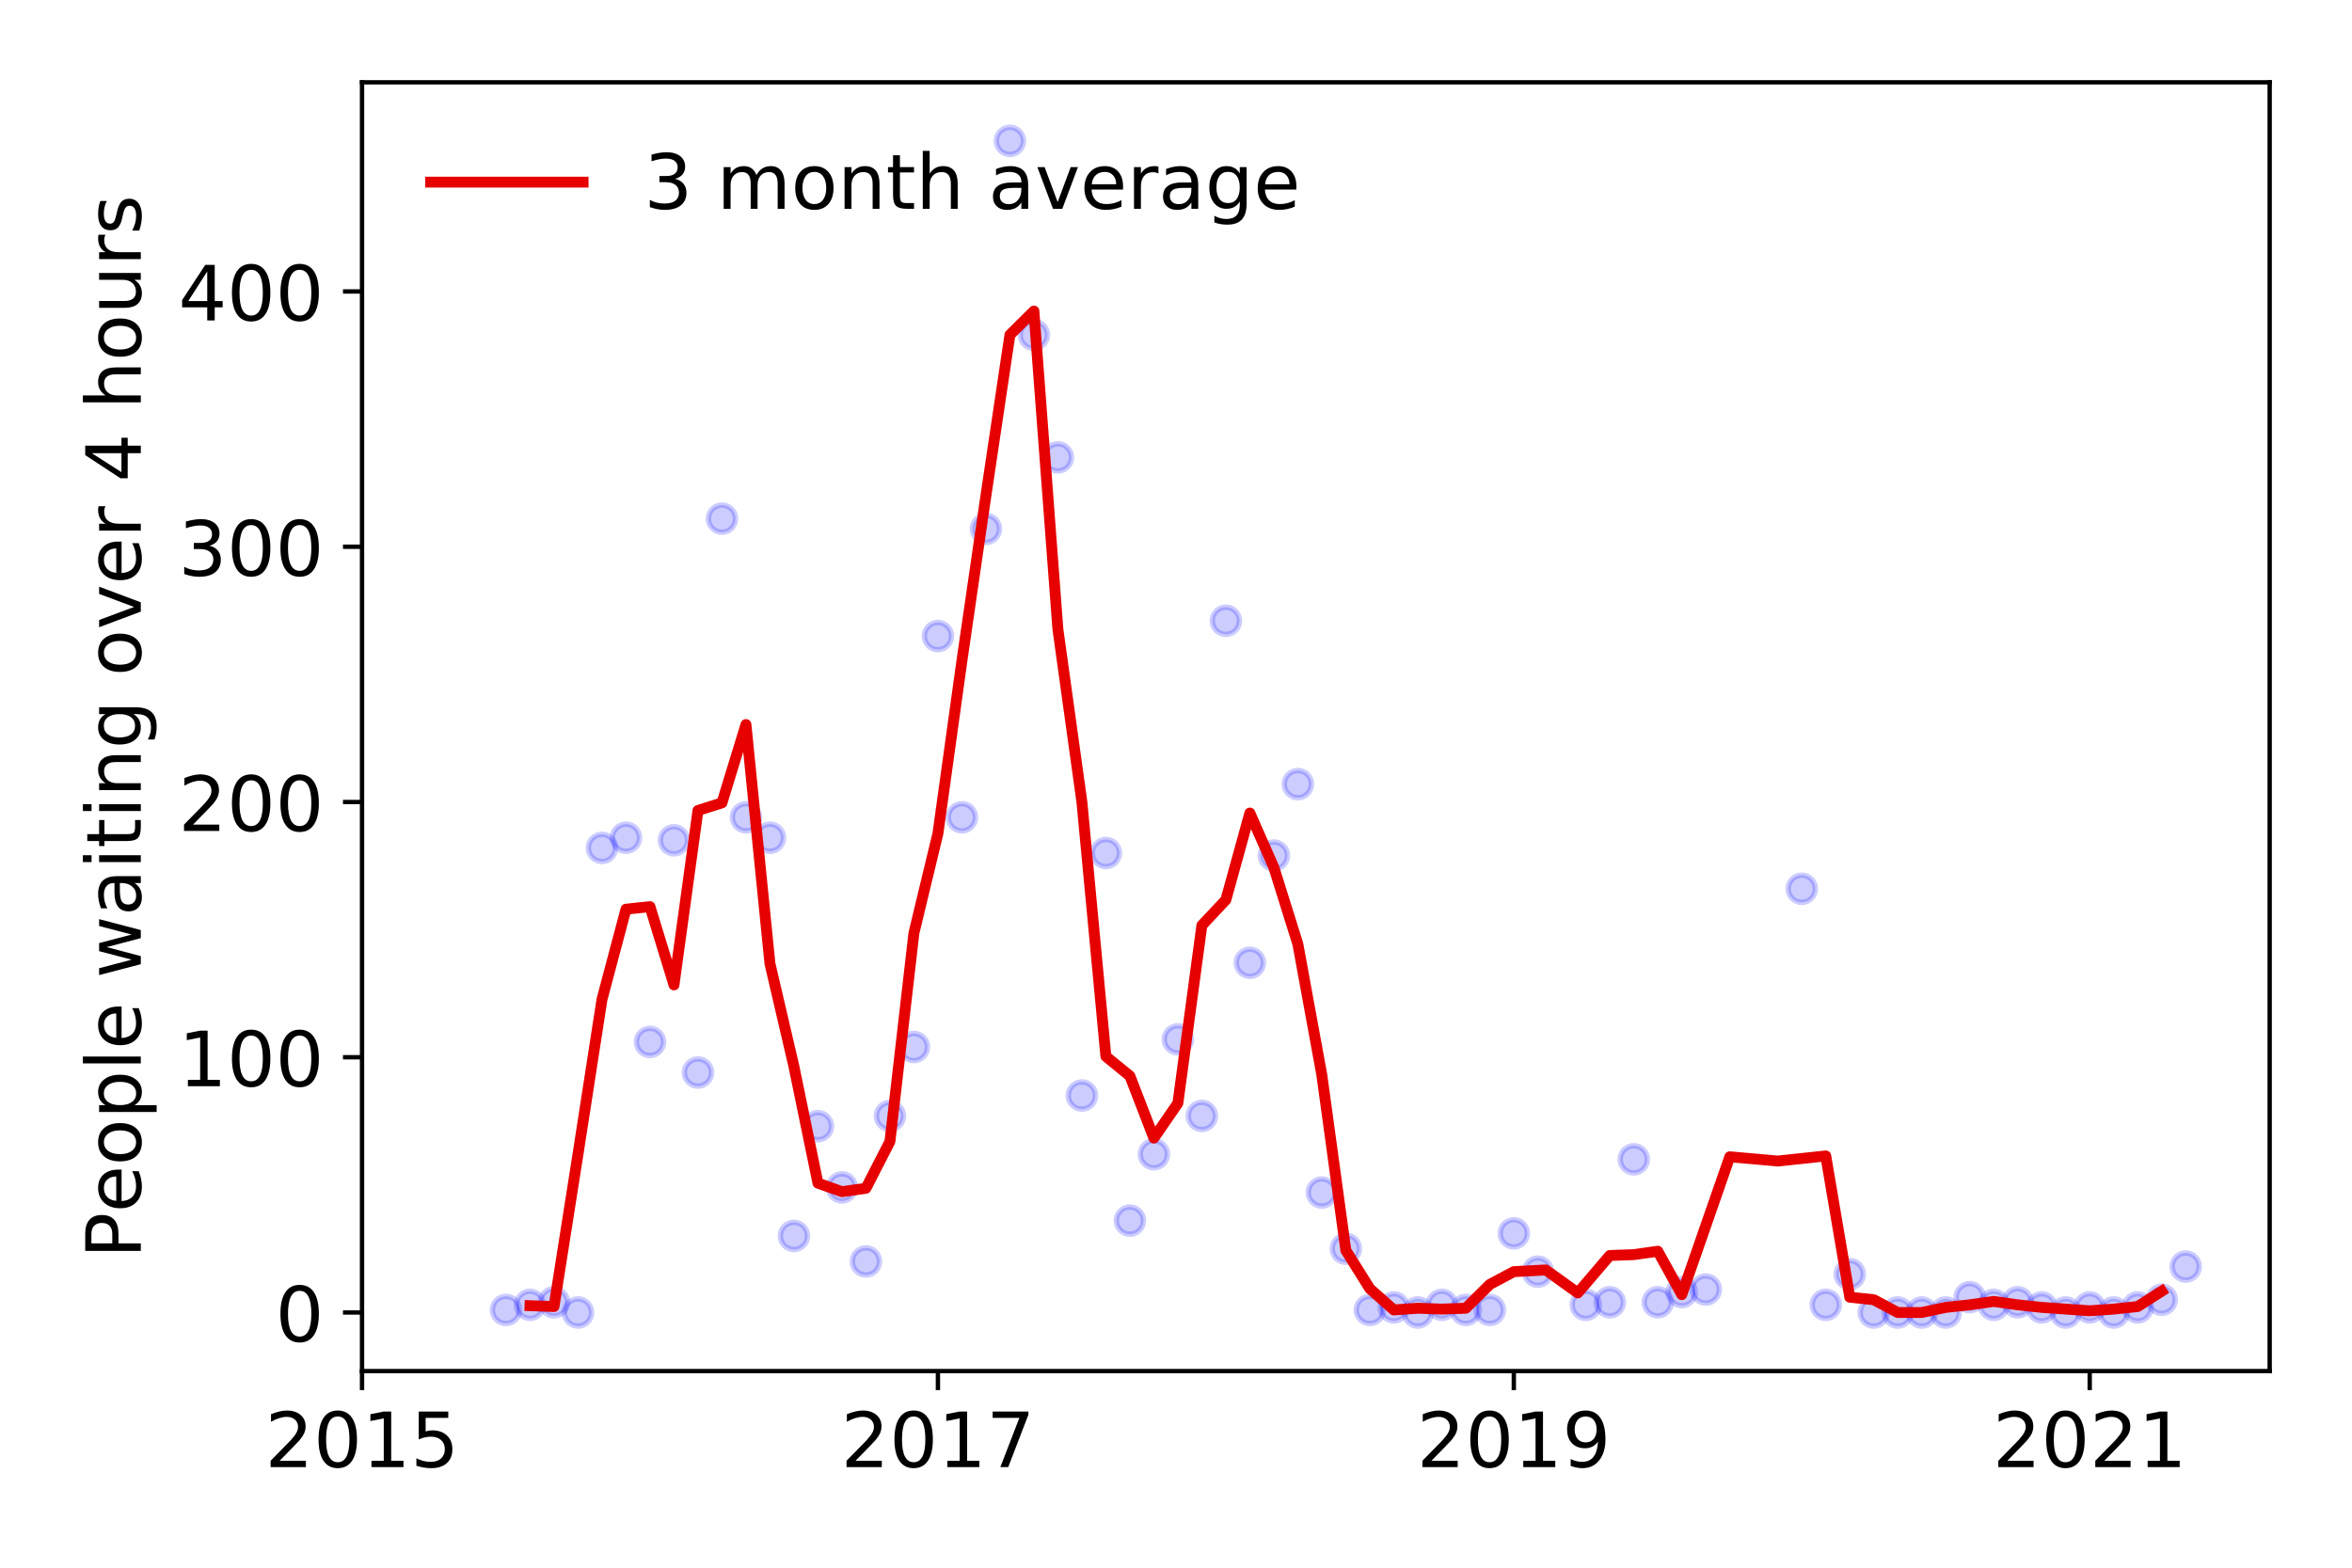 <?xml version="1.0" encoding="utf-8" standalone="no"?>
<!DOCTYPE svg PUBLIC "-//W3C//DTD SVG 1.1//EN"
  "http://www.w3.org/Graphics/SVG/1.1/DTD/svg11.dtd">
<!-- Created with matplotlib (https://matplotlib.org/) -->
<svg height="288pt" version="1.1" viewBox="0 0 432 288" width="432pt" xmlns="http://www.w3.org/2000/svg" xmlns:xlink="http://www.w3.org/1999/xlink">
 <defs>
  <style type="text/css">
*{stroke-linecap:butt;stroke-linejoin:round;}
  </style>
 </defs>
 <g id="figure_1">
  <g id="patch_1">
   <path d="M 0 288 
L 432 288 
L 432 0 
L 0 0 
z
" style="fill:#ffffff;"/>
  </g>
  <g id="axes_1">
   <g id="patch_2">
    <path d="M 66.495 251.88 
L 416.88 251.88 
L 416.88 15.12 
L 66.495 15.12 
z
" style="fill:#ffffff;"/>
   </g>
   <g id="matplotlib.axis_1">
    <g id="xtick_1">
     <g id="line2d_1">
      <defs>
       <path d="M 0 0 
L 0 3.5 
" id="m302f946c6d" style="stroke:#000000;stroke-width:0.8;"/>
      </defs>
      <g>
       <use style="stroke:#000000;stroke-width:0.8;" x="66.495" xlink:href="#m302f946c6d" y="251.88"/>
      </g>
     </g>
     <g id="text_1">
      <!-- 2015 -->
      <defs>
       <path d="M 19.188 8.297 
L 53.609 8.297 
L 53.609 0 
L 7.328 0 
L 7.328 8.297 
Q 12.938 14.109 22.625 23.891 
Q 32.328 33.688 34.812 36.531 
Q 39.547 41.844 41.422 45.531 
Q 43.312 49.219 43.312 52.781 
Q 43.312 58.594 39.234 62.25 
Q 35.156 65.922 28.609 65.922 
Q 23.969 65.922 18.812 64.312 
Q 13.672 62.703 7.812 59.422 
L 7.812 69.391 
Q 13.766 71.781 18.938 73 
Q 24.125 74.219 28.422 74.219 
Q 39.75 74.219 46.484 68.547 
Q 53.219 62.891 53.219 53.422 
Q 53.219 48.922 51.531 44.891 
Q 49.859 40.875 45.406 35.406 
Q 44.188 33.984 37.641 27.219 
Q 31.109 20.453 19.188 8.297 
z
" id="DejaVuSans-50"/>
       <path d="M 31.781 66.406 
Q 24.172 66.406 20.328 58.906 
Q 16.5 51.422 16.5 36.375 
Q 16.5 21.391 20.328 13.891 
Q 24.172 6.391 31.781 6.391 
Q 39.453 6.391 43.281 13.891 
Q 47.125 21.391 47.125 36.375 
Q 47.125 51.422 43.281 58.906 
Q 39.453 66.406 31.781 66.406 
z
M 31.781 74.219 
Q 44.047 74.219 50.516 64.516 
Q 56.984 54.828 56.984 36.375 
Q 56.984 17.969 50.516 8.266 
Q 44.047 -1.422 31.781 -1.422 
Q 19.531 -1.422 13.062 8.266 
Q 6.594 17.969 6.594 36.375 
Q 6.594 54.828 13.062 64.516 
Q 19.531 74.219 31.781 74.219 
z
" id="DejaVuSans-48"/>
       <path d="M 12.406 8.297 
L 28.516 8.297 
L 28.516 63.922 
L 10.984 60.406 
L 10.984 69.391 
L 28.422 72.906 
L 38.281 72.906 
L 38.281 8.297 
L 54.391 8.297 
L 54.391 0 
L 12.406 0 
z
" id="DejaVuSans-49"/>
       <path d="M 10.797 72.906 
L 49.516 72.906 
L 49.516 64.594 
L 19.828 64.594 
L 19.828 46.734 
Q 21.969 47.469 24.109 47.828 
Q 26.266 48.188 28.422 48.188 
Q 40.625 48.188 47.75 41.5 
Q 54.891 34.812 54.891 23.391 
Q 54.891 11.625 47.562 5.094 
Q 40.234 -1.422 26.906 -1.422 
Q 22.312 -1.422 17.547 -0.641 
Q 12.797 0.141 7.719 1.703 
L 7.719 11.625 
Q 12.109 9.234 16.797 8.062 
Q 21.484 6.891 26.703 6.891 
Q 35.156 6.891 40.078 11.328 
Q 45.016 15.766 45.016 23.391 
Q 45.016 31 40.078 35.438 
Q 35.156 39.891 26.703 39.891 
Q 22.75 39.891 18.812 39.016 
Q 14.891 38.141 10.797 36.281 
z
" id="DejaVuSans-53"/>
      </defs>
      <g transform="translate(48.68 269.518)scale(0.14 -0.14)">
       <use xlink:href="#DejaVuSans-50"/>
       <use x="63.623" xlink:href="#DejaVuSans-48"/>
       <use x="127.246" xlink:href="#DejaVuSans-49"/>
       <use x="190.869" xlink:href="#DejaVuSans-53"/>
      </g>
     </g>
    </g>
    <g id="xtick_2">
     <g id="line2d_2">
      <g>
       <use style="stroke:#000000;stroke-width:0.8;" x="172.272" xlink:href="#m302f946c6d" y="251.88"/>
      </g>
     </g>
     <g id="text_2">
      <!-- 2017 -->
      <defs>
       <path d="M 8.203 72.906 
L 55.078 72.906 
L 55.078 68.703 
L 28.609 0 
L 18.312 0 
L 43.219 64.594 
L 8.203 64.594 
z
" id="DejaVuSans-55"/>
      </defs>
      <g transform="translate(154.457 269.518)scale(0.14 -0.14)">
       <use xlink:href="#DejaVuSans-50"/>
       <use x="63.623" xlink:href="#DejaVuSans-48"/>
       <use x="127.246" xlink:href="#DejaVuSans-49"/>
       <use x="190.869" xlink:href="#DejaVuSans-55"/>
      </g>
     </g>
    </g>
    <g id="xtick_3">
     <g id="line2d_3">
      <g>
       <use style="stroke:#000000;stroke-width:0.8;" x="278.048" xlink:href="#m302f946c6d" y="251.88"/>
      </g>
     </g>
     <g id="text_3">
      <!-- 2019 -->
      <defs>
       <path d="M 10.984 1.516 
L 10.984 10.5 
Q 14.703 8.734 18.5 7.812 
Q 22.312 6.891 25.984 6.891 
Q 35.75 6.891 40.891 13.453 
Q 46.047 20.016 46.781 33.406 
Q 43.953 29.203 39.594 26.953 
Q 35.25 24.703 29.984 24.703 
Q 19.047 24.703 12.672 31.312 
Q 6.297 37.938 6.297 49.422 
Q 6.297 60.641 12.938 67.422 
Q 19.578 74.219 30.609 74.219 
Q 43.266 74.219 49.922 64.516 
Q 56.594 54.828 56.594 36.375 
Q 56.594 19.141 48.406 8.859 
Q 40.234 -1.422 26.422 -1.422 
Q 22.703 -1.422 18.891 -0.688 
Q 15.094 0.047 10.984 1.516 
z
M 30.609 32.422 
Q 37.25 32.422 41.125 36.953 
Q 45.016 41.5 45.016 49.422 
Q 45.016 57.281 41.125 61.844 
Q 37.25 66.406 30.609 66.406 
Q 23.969 66.406 20.094 61.844 
Q 16.219 57.281 16.219 49.422 
Q 16.219 41.5 20.094 36.953 
Q 23.969 32.422 30.609 32.422 
z
" id="DejaVuSans-57"/>
      </defs>
      <g transform="translate(260.233 269.518)scale(0.14 -0.14)">
       <use xlink:href="#DejaVuSans-50"/>
       <use x="63.623" xlink:href="#DejaVuSans-48"/>
       <use x="127.246" xlink:href="#DejaVuSans-49"/>
       <use x="190.869" xlink:href="#DejaVuSans-57"/>
      </g>
     </g>
    </g>
    <g id="xtick_4">
     <g id="line2d_4">
      <g>
       <use style="stroke:#000000;stroke-width:0.8;" x="383.825" xlink:href="#m302f946c6d" y="251.88"/>
      </g>
     </g>
     <g id="text_4">
      <!-- 2021 -->
      <g transform="translate(366.01 269.518)scale(0.14 -0.14)">
       <use xlink:href="#DejaVuSans-50"/>
       <use x="63.623" xlink:href="#DejaVuSans-48"/>
       <use x="127.246" xlink:href="#DejaVuSans-50"/>
       <use x="190.869" xlink:href="#DejaVuSans-49"/>
      </g>
     </g>
    </g>
   </g>
   <g id="matplotlib.axis_2">
    <g id="ytick_1">
     <g id="line2d_5">
      <defs>
       <path d="M 0 0 
L -3.5 0 
" id="md739918fb7" style="stroke:#000000;stroke-width:0.8;"/>
      </defs>
      <g>
       <use style="stroke:#000000;stroke-width:0.8;" x="66.495" xlink:href="#md739918fb7" y="241.118"/>
      </g>
     </g>
     <g id="text_5">
      <!-- 0 -->
      <g transform="translate(50.587 246.437)scale(0.14 -0.14)">
       <use xlink:href="#DejaVuSans-48"/>
      </g>
     </g>
    </g>
    <g id="ytick_2">
     <g id="line2d_6">
      <g>
       <use style="stroke:#000000;stroke-width:0.8;" x="66.495" xlink:href="#md739918fb7" y="194.226"/>
      </g>
     </g>
     <g id="text_6">
      <!-- 100 -->
      <g transform="translate(32.773 199.545)scale(0.14 -0.14)">
       <use xlink:href="#DejaVuSans-49"/>
       <use x="63.623" xlink:href="#DejaVuSans-48"/>
       <use x="127.246" xlink:href="#DejaVuSans-48"/>
      </g>
     </g>
    </g>
    <g id="ytick_3">
     <g id="line2d_7">
      <g>
       <use style="stroke:#000000;stroke-width:0.8;" x="66.495" xlink:href="#md739918fb7" y="147.333"/>
      </g>
     </g>
     <g id="text_7">
      <!-- 200 -->
      <g transform="translate(32.773 152.652)scale(0.14 -0.14)">
       <use xlink:href="#DejaVuSans-50"/>
       <use x="63.623" xlink:href="#DejaVuSans-48"/>
       <use x="127.246" xlink:href="#DejaVuSans-48"/>
      </g>
     </g>
    </g>
    <g id="ytick_4">
     <g id="line2d_8">
      <g>
       <use style="stroke:#000000;stroke-width:0.8;" x="66.495" xlink:href="#md739918fb7" y="100.441"/>
      </g>
     </g>
     <g id="text_8">
      <!-- 300 -->
      <defs>
       <path d="M 40.578 39.312 
Q 47.656 37.797 51.625 33 
Q 55.609 28.219 55.609 21.188 
Q 55.609 10.406 48.188 4.484 
Q 40.766 -1.422 27.094 -1.422 
Q 22.516 -1.422 17.656 -0.516 
Q 12.797 0.391 7.625 2.203 
L 7.625 11.719 
Q 11.719 9.328 16.594 8.109 
Q 21.484 6.891 26.812 6.891 
Q 36.078 6.891 40.938 10.547 
Q 45.797 14.203 45.797 21.188 
Q 45.797 27.641 41.281 31.266 
Q 36.766 34.906 28.719 34.906 
L 20.219 34.906 
L 20.219 43.016 
L 29.109 43.016 
Q 36.375 43.016 40.234 45.922 
Q 44.094 48.828 44.094 54.297 
Q 44.094 59.906 40.109 62.906 
Q 36.141 65.922 28.719 65.922 
Q 24.656 65.922 20.016 65.031 
Q 15.375 64.156 9.812 62.312 
L 9.812 71.094 
Q 15.438 72.656 20.344 73.438 
Q 25.25 74.219 29.594 74.219 
Q 40.828 74.219 47.359 69.109 
Q 53.906 64.016 53.906 55.328 
Q 53.906 49.266 50.438 45.094 
Q 46.969 40.922 40.578 39.312 
z
" id="DejaVuSans-51"/>
      </defs>
      <g transform="translate(32.773 105.76)scale(0.14 -0.14)">
       <use xlink:href="#DejaVuSans-51"/>
       <use x="63.623" xlink:href="#DejaVuSans-48"/>
       <use x="127.246" xlink:href="#DejaVuSans-48"/>
      </g>
     </g>
    </g>
    <g id="ytick_5">
     <g id="line2d_9">
      <g>
       <use style="stroke:#000000;stroke-width:0.8;" x="66.495" xlink:href="#md739918fb7" y="53.548"/>
      </g>
     </g>
     <g id="text_9">
      <!-- 400 -->
      <defs>
       <path d="M 37.797 64.312 
L 12.891 25.391 
L 37.797 25.391 
z
M 35.203 72.906 
L 47.609 72.906 
L 47.609 25.391 
L 58.016 25.391 
L 58.016 17.188 
L 47.609 17.188 
L 47.609 0 
L 37.797 0 
L 37.797 17.188 
L 4.891 17.188 
L 4.891 26.703 
z
" id="DejaVuSans-52"/>
      </defs>
      <g transform="translate(32.773 58.867)scale(0.14 -0.14)">
       <use xlink:href="#DejaVuSans-52"/>
       <use x="63.623" xlink:href="#DejaVuSans-48"/>
       <use x="127.246" xlink:href="#DejaVuSans-48"/>
      </g>
     </g>
    </g>
    <g id="text_10">
     <!-- People waiting over 4 hours -->
     <defs>
      <path d="M 19.672 64.797 
L 19.672 37.406 
L 32.078 37.406 
Q 38.969 37.406 42.719 40.969 
Q 46.484 44.531 46.484 51.125 
Q 46.484 57.672 42.719 61.234 
Q 38.969 64.797 32.078 64.797 
z
M 9.812 72.906 
L 32.078 72.906 
Q 44.344 72.906 50.609 67.359 
Q 56.891 61.812 56.891 51.125 
Q 56.891 40.328 50.609 34.812 
Q 44.344 29.297 32.078 29.297 
L 19.672 29.297 
L 19.672 0 
L 9.812 0 
z
" id="DejaVuSans-80"/>
      <path d="M 56.203 29.594 
L 56.203 25.203 
L 14.891 25.203 
Q 15.484 15.922 20.484 11.062 
Q 25.484 6.203 34.422 6.203 
Q 39.594 6.203 44.453 7.469 
Q 49.312 8.734 54.109 11.281 
L 54.109 2.781 
Q 49.266 0.734 44.188 -0.344 
Q 39.109 -1.422 33.891 -1.422 
Q 20.797 -1.422 13.156 6.188 
Q 5.516 13.812 5.516 26.812 
Q 5.516 40.234 12.766 48.109 
Q 20.016 56 32.328 56 
Q 43.359 56 49.781 48.891 
Q 56.203 41.797 56.203 29.594 
z
M 47.219 32.234 
Q 47.125 39.594 43.094 43.984 
Q 39.062 48.391 32.422 48.391 
Q 24.906 48.391 20.391 44.141 
Q 15.875 39.891 15.188 32.172 
z
" id="DejaVuSans-101"/>
      <path d="M 30.609 48.391 
Q 23.391 48.391 19.188 42.75 
Q 14.984 37.109 14.984 27.297 
Q 14.984 17.484 19.156 11.844 
Q 23.344 6.203 30.609 6.203 
Q 37.797 6.203 41.984 11.859 
Q 46.188 17.531 46.188 27.297 
Q 46.188 37.016 41.984 42.703 
Q 37.797 48.391 30.609 48.391 
z
M 30.609 56 
Q 42.328 56 49.016 48.375 
Q 55.719 40.766 55.719 27.297 
Q 55.719 13.875 49.016 6.219 
Q 42.328 -1.422 30.609 -1.422 
Q 18.844 -1.422 12.172 6.219 
Q 5.516 13.875 5.516 27.297 
Q 5.516 40.766 12.172 48.375 
Q 18.844 56 30.609 56 
z
" id="DejaVuSans-111"/>
      <path d="M 18.109 8.203 
L 18.109 -20.797 
L 9.078 -20.797 
L 9.078 54.688 
L 18.109 54.688 
L 18.109 46.391 
Q 20.953 51.266 25.266 53.625 
Q 29.594 56 35.594 56 
Q 45.562 56 51.781 48.094 
Q 58.016 40.188 58.016 27.297 
Q 58.016 14.406 51.781 6.484 
Q 45.562 -1.422 35.594 -1.422 
Q 29.594 -1.422 25.266 0.953 
Q 20.953 3.328 18.109 8.203 
z
M 48.688 27.297 
Q 48.688 37.203 44.609 42.844 
Q 40.531 48.484 33.406 48.484 
Q 26.266 48.484 22.188 42.844 
Q 18.109 37.203 18.109 27.297 
Q 18.109 17.391 22.188 11.75 
Q 26.266 6.109 33.406 6.109 
Q 40.531 6.109 44.609 11.75 
Q 48.688 17.391 48.688 27.297 
z
" id="DejaVuSans-112"/>
      <path d="M 9.422 75.984 
L 18.406 75.984 
L 18.406 0 
L 9.422 0 
z
" id="DejaVuSans-108"/>
      <path id="DejaVuSans-32"/>
      <path d="M 4.203 54.688 
L 13.188 54.688 
L 24.422 12.016 
L 35.594 54.688 
L 46.188 54.688 
L 57.422 12.016 
L 68.609 54.688 
L 77.594 54.688 
L 63.281 0 
L 52.688 0 
L 40.922 44.828 
L 29.109 0 
L 18.5 0 
z
" id="DejaVuSans-119"/>
      <path d="M 34.281 27.484 
Q 23.391 27.484 19.188 25 
Q 14.984 22.516 14.984 16.5 
Q 14.984 11.719 18.141 8.906 
Q 21.297 6.109 26.703 6.109 
Q 34.188 6.109 38.703 11.406 
Q 43.219 16.703 43.219 25.484 
L 43.219 27.484 
z
M 52.203 31.203 
L 52.203 0 
L 43.219 0 
L 43.219 8.297 
Q 40.141 3.328 35.547 0.953 
Q 30.953 -1.422 24.312 -1.422 
Q 15.922 -1.422 10.953 3.297 
Q 6 8.016 6 15.922 
Q 6 25.141 12.172 29.828 
Q 18.359 34.516 30.609 34.516 
L 43.219 34.516 
L 43.219 35.406 
Q 43.219 41.609 39.141 45 
Q 35.062 48.391 27.688 48.391 
Q 23 48.391 18.547 47.266 
Q 14.109 46.141 10.016 43.891 
L 10.016 52.203 
Q 14.938 54.109 19.578 55.047 
Q 24.219 56 28.609 56 
Q 40.484 56 46.344 49.844 
Q 52.203 43.703 52.203 31.203 
z
" id="DejaVuSans-97"/>
      <path d="M 9.422 54.688 
L 18.406 54.688 
L 18.406 0 
L 9.422 0 
z
M 9.422 75.984 
L 18.406 75.984 
L 18.406 64.594 
L 9.422 64.594 
z
" id="DejaVuSans-105"/>
      <path d="M 18.312 70.219 
L 18.312 54.688 
L 36.812 54.688 
L 36.812 47.703 
L 18.312 47.703 
L 18.312 18.016 
Q 18.312 11.328 20.141 9.422 
Q 21.969 7.516 27.594 7.516 
L 36.812 7.516 
L 36.812 0 
L 27.594 0 
Q 17.188 0 13.234 3.875 
Q 9.281 7.766 9.281 18.016 
L 9.281 47.703 
L 2.688 47.703 
L 2.688 54.688 
L 9.281 54.688 
L 9.281 70.219 
z
" id="DejaVuSans-116"/>
      <path d="M 54.891 33.016 
L 54.891 0 
L 45.906 0 
L 45.906 32.719 
Q 45.906 40.484 42.875 44.328 
Q 39.844 48.188 33.797 48.188 
Q 26.516 48.188 22.312 43.547 
Q 18.109 38.922 18.109 30.906 
L 18.109 0 
L 9.078 0 
L 9.078 54.688 
L 18.109 54.688 
L 18.109 46.188 
Q 21.344 51.125 25.703 53.562 
Q 30.078 56 35.797 56 
Q 45.219 56 50.047 50.172 
Q 54.891 44.344 54.891 33.016 
z
" id="DejaVuSans-110"/>
      <path d="M 45.406 27.984 
Q 45.406 37.75 41.375 43.109 
Q 37.359 48.484 30.078 48.484 
Q 22.859 48.484 18.828 43.109 
Q 14.797 37.75 14.797 27.984 
Q 14.797 18.266 18.828 12.891 
Q 22.859 7.516 30.078 7.516 
Q 37.359 7.516 41.375 12.891 
Q 45.406 18.266 45.406 27.984 
z
M 54.391 6.781 
Q 54.391 -7.172 48.188 -13.984 
Q 42 -20.797 29.203 -20.797 
Q 24.469 -20.797 20.266 -20.094 
Q 16.062 -19.391 12.109 -17.922 
L 12.109 -9.188 
Q 16.062 -11.328 19.922 -12.344 
Q 23.781 -13.375 27.781 -13.375 
Q 36.625 -13.375 41.016 -8.766 
Q 45.406 -4.156 45.406 5.172 
L 45.406 9.625 
Q 42.625 4.781 38.281 2.391 
Q 33.938 0 27.875 0 
Q 17.828 0 11.672 7.656 
Q 5.516 15.328 5.516 27.984 
Q 5.516 40.672 11.672 48.328 
Q 17.828 56 27.875 56 
Q 33.938 56 38.281 53.609 
Q 42.625 51.219 45.406 46.391 
L 45.406 54.688 
L 54.391 54.688 
z
" id="DejaVuSans-103"/>
      <path d="M 2.984 54.688 
L 12.5 54.688 
L 29.594 8.797 
L 46.688 54.688 
L 56.203 54.688 
L 35.688 0 
L 23.484 0 
z
" id="DejaVuSans-118"/>
      <path d="M 41.109 46.297 
Q 39.594 47.172 37.812 47.578 
Q 36.031 48 33.891 48 
Q 26.266 48 22.188 43.047 
Q 18.109 38.094 18.109 28.812 
L 18.109 0 
L 9.078 0 
L 9.078 54.688 
L 18.109 54.688 
L 18.109 46.188 
Q 20.953 51.172 25.484 53.578 
Q 30.031 56 36.531 56 
Q 37.453 56 38.578 55.875 
Q 39.703 55.766 41.062 55.516 
z
" id="DejaVuSans-114"/>
      <path d="M 54.891 33.016 
L 54.891 0 
L 45.906 0 
L 45.906 32.719 
Q 45.906 40.484 42.875 44.328 
Q 39.844 48.188 33.797 48.188 
Q 26.516 48.188 22.312 43.547 
Q 18.109 38.922 18.109 30.906 
L 18.109 0 
L 9.078 0 
L 9.078 75.984 
L 18.109 75.984 
L 18.109 46.188 
Q 21.344 51.125 25.703 53.562 
Q 30.078 56 35.797 56 
Q 45.219 56 50.047 50.172 
Q 54.891 44.344 54.891 33.016 
z
" id="DejaVuSans-104"/>
      <path d="M 8.5 21.578 
L 8.5 54.688 
L 17.484 54.688 
L 17.484 21.922 
Q 17.484 14.156 20.5 10.266 
Q 23.531 6.391 29.594 6.391 
Q 36.859 6.391 41.078 11.031 
Q 45.312 15.672 45.312 23.688 
L 45.312 54.688 
L 54.297 54.688 
L 54.297 0 
L 45.312 0 
L 45.312 8.406 
Q 42.047 3.422 37.719 1 
Q 33.406 -1.422 27.688 -1.422 
Q 18.266 -1.422 13.375 4.438 
Q 8.5 10.297 8.5 21.578 
z
M 31.109 56 
z
" id="DejaVuSans-117"/>
      <path d="M 44.281 53.078 
L 44.281 44.578 
Q 40.484 46.531 36.375 47.5 
Q 32.281 48.484 27.875 48.484 
Q 21.188 48.484 17.844 46.438 
Q 14.5 44.391 14.5 40.281 
Q 14.5 37.156 16.891 35.375 
Q 19.281 33.594 26.516 31.984 
L 29.594 31.297 
Q 39.156 29.25 43.188 25.516 
Q 47.219 21.781 47.219 15.094 
Q 47.219 7.469 41.188 3.016 
Q 35.156 -1.422 24.609 -1.422 
Q 20.219 -1.422 15.453 -0.562 
Q 10.688 0.297 5.422 2 
L 5.422 11.281 
Q 10.406 8.688 15.234 7.391 
Q 20.062 6.109 24.812 6.109 
Q 31.156 6.109 34.562 8.281 
Q 37.984 10.453 37.984 14.406 
Q 37.984 18.062 35.516 20.016 
Q 33.062 21.969 24.703 23.781 
L 21.578 24.516 
Q 13.234 26.266 9.516 29.906 
Q 5.812 33.547 5.812 39.891 
Q 5.812 47.609 11.281 51.797 
Q 16.75 56 26.812 56 
Q 31.781 56 36.172 55.266 
Q 40.578 54.547 44.281 53.078 
z
" id="DejaVuSans-115"/>
     </defs>
     <g transform="translate(25.861 231.175)rotate(-90)scale(0.14 -0.14)">
      <use xlink:href="#DejaVuSans-80"/>
      <use x="60.256" xlink:href="#DejaVuSans-101"/>
      <use x="121.779" xlink:href="#DejaVuSans-111"/>
      <use x="182.961" xlink:href="#DejaVuSans-112"/>
      <use x="246.438" xlink:href="#DejaVuSans-108"/>
      <use x="274.221" xlink:href="#DejaVuSans-101"/>
      <use x="335.744" xlink:href="#DejaVuSans-32"/>
      <use x="367.531" xlink:href="#DejaVuSans-119"/>
      <use x="449.318" xlink:href="#DejaVuSans-97"/>
      <use x="510.598" xlink:href="#DejaVuSans-105"/>
      <use x="538.381" xlink:href="#DejaVuSans-116"/>
      <use x="577.59" xlink:href="#DejaVuSans-105"/>
      <use x="605.373" xlink:href="#DejaVuSans-110"/>
      <use x="668.752" xlink:href="#DejaVuSans-103"/>
      <use x="732.229" xlink:href="#DejaVuSans-32"/>
      <use x="764.016" xlink:href="#DejaVuSans-111"/>
      <use x="825.197" xlink:href="#DejaVuSans-118"/>
      <use x="884.377" xlink:href="#DejaVuSans-101"/>
      <use x="945.9" xlink:href="#DejaVuSans-114"/>
      <use x="987.014" xlink:href="#DejaVuSans-32"/>
      <use x="1018.801" xlink:href="#DejaVuSans-52"/>
      <use x="1082.424" xlink:href="#DejaVuSans-32"/>
      <use x="1114.211" xlink:href="#DejaVuSans-104"/>
      <use x="1177.59" xlink:href="#DejaVuSans-111"/>
      <use x="1238.771" xlink:href="#DejaVuSans-117"/>
      <use x="1302.15" xlink:href="#DejaVuSans-114"/>
      <use x="1343.264" xlink:href="#DejaVuSans-115"/>
     </g>
    </g>
   </g>
   <g id="line2d_10">
    <defs>
     <path d="M 0 2.5 
C 0.663 2.5 1.299 2.237 1.768 1.768 
C 2.237 1.299 2.5 0.663 2.5 0 
C 2.5 -0.663 2.237 -1.299 1.768 -1.768 
C 1.299 -2.237 0.663 -2.5 0 -2.5 
C -0.663 -2.5 -1.299 -2.237 -1.768 -1.768 
C -2.237 -1.299 -2.5 -0.663 -2.5 0 
C -2.5 0.663 -2.237 1.299 -1.768 1.768 
C -1.299 2.237 -0.663 2.5 0 2.5 
z
" id="m8e6aa68094" style="stroke:#0000ff;stroke-opacity:0.2;"/>
    </defs>
    <g clip-path="url(#p273ba68a7e)">
     <use style="fill:#0000ff;fill-opacity:0.2;stroke:#0000ff;stroke-opacity:0.2;" x="401.454" xlink:href="#m8e6aa68094" y="232.678"/>
     <use style="fill:#0000ff;fill-opacity:0.2;stroke:#0000ff;stroke-opacity:0.2;" x="397.047" xlink:href="#m8e6aa68094" y="238.774"/>
     <use style="fill:#0000ff;fill-opacity:0.2;stroke:#0000ff;stroke-opacity:0.2;" x="392.64" xlink:href="#m8e6aa68094" y="240.18"/>
     <use style="fill:#0000ff;fill-opacity:0.2;stroke:#0000ff;stroke-opacity:0.2;" x="388.232" xlink:href="#m8e6aa68094" y="241.118"/>
     <use style="fill:#0000ff;fill-opacity:0.2;stroke:#0000ff;stroke-opacity:0.2;" x="383.825" xlink:href="#m8e6aa68094" y="240.18"/>
     <use style="fill:#0000ff;fill-opacity:0.2;stroke:#0000ff;stroke-opacity:0.2;" x="379.417" xlink:href="#m8e6aa68094" y="241.118"/>
     <use style="fill:#0000ff;fill-opacity:0.2;stroke:#0000ff;stroke-opacity:0.2;" x="375.01" xlink:href="#m8e6aa68094" y="240.18"/>
     <use style="fill:#0000ff;fill-opacity:0.2;stroke:#0000ff;stroke-opacity:0.2;" x="370.603" xlink:href="#m8e6aa68094" y="239.242"/>
     <use style="fill:#0000ff;fill-opacity:0.2;stroke:#0000ff;stroke-opacity:0.2;" x="366.195" xlink:href="#m8e6aa68094" y="239.711"/>
     <use style="fill:#0000ff;fill-opacity:0.2;stroke:#0000ff;stroke-opacity:0.2;" x="361.788" xlink:href="#m8e6aa68094" y="238.305"/>
     <use style="fill:#0000ff;fill-opacity:0.2;stroke:#0000ff;stroke-opacity:0.2;" x="357.381" xlink:href="#m8e6aa68094" y="241.118"/>
     <use style="fill:#0000ff;fill-opacity:0.2;stroke:#0000ff;stroke-opacity:0.2;" x="352.973" xlink:href="#m8e6aa68094" y="241.118"/>
     <use style="fill:#0000ff;fill-opacity:0.2;stroke:#0000ff;stroke-opacity:0.2;" x="348.566" xlink:href="#m8e6aa68094" y="241.118"/>
     <use style="fill:#0000ff;fill-opacity:0.2;stroke:#0000ff;stroke-opacity:0.2;" x="344.159" xlink:href="#m8e6aa68094" y="241.118"/>
     <use style="fill:#0000ff;fill-opacity:0.2;stroke:#0000ff;stroke-opacity:0.2;" x="339.751" xlink:href="#m8e6aa68094" y="234.084"/>
     <use style="fill:#0000ff;fill-opacity:0.2;stroke:#0000ff;stroke-opacity:0.2;" x="335.344" xlink:href="#m8e6aa68094" y="239.711"/>
     <use style="fill:#0000ff;fill-opacity:0.2;stroke:#0000ff;stroke-opacity:0.2;" x="330.937" xlink:href="#m8e6aa68094" y="163.277"/>
     <use style="fill:#0000ff;fill-opacity:0.2;stroke:#0000ff;stroke-opacity:0.2;" x="313.307" xlink:href="#m8e6aa68094" y="236.898"/>
     <use style="fill:#0000ff;fill-opacity:0.2;stroke:#0000ff;stroke-opacity:0.2;" x="308.9" xlink:href="#m8e6aa68094" y="237.367"/>
     <use style="fill:#0000ff;fill-opacity:0.2;stroke:#0000ff;stroke-opacity:0.2;" x="304.492" xlink:href="#m8e6aa68094" y="239.242"/>
     <use style="fill:#0000ff;fill-opacity:0.2;stroke:#0000ff;stroke-opacity:0.2;" x="300.085" xlink:href="#m8e6aa68094" y="212.983"/>
     <use style="fill:#0000ff;fill-opacity:0.2;stroke:#0000ff;stroke-opacity:0.2;" x="295.678" xlink:href="#m8e6aa68094" y="239.242"/>
     <use style="fill:#0000ff;fill-opacity:0.2;stroke:#0000ff;stroke-opacity:0.2;" x="291.27" xlink:href="#m8e6aa68094" y="239.711"/>
     <use style="fill:#0000ff;fill-opacity:0.2;stroke:#0000ff;stroke-opacity:0.2;" x="282.456" xlink:href="#m8e6aa68094" y="233.615"/>
     <use style="fill:#0000ff;fill-opacity:0.2;stroke:#0000ff;stroke-opacity:0.2;" x="278.048" xlink:href="#m8e6aa68094" y="226.582"/>
     <use style="fill:#0000ff;fill-opacity:0.2;stroke:#0000ff;stroke-opacity:0.2;" x="273.641" xlink:href="#m8e6aa68094" y="240.649"/>
     <use style="fill:#0000ff;fill-opacity:0.2;stroke:#0000ff;stroke-opacity:0.2;" x="269.233" xlink:href="#m8e6aa68094" y="240.649"/>
     <use style="fill:#0000ff;fill-opacity:0.2;stroke:#0000ff;stroke-opacity:0.2;" x="264.826" xlink:href="#m8e6aa68094" y="239.711"/>
     <use style="fill:#0000ff;fill-opacity:0.2;stroke:#0000ff;stroke-opacity:0.2;" x="260.419" xlink:href="#m8e6aa68094" y="241.118"/>
     <use style="fill:#0000ff;fill-opacity:0.2;stroke:#0000ff;stroke-opacity:0.2;" x="256.011" xlink:href="#m8e6aa68094" y="240.18"/>
     <use style="fill:#0000ff;fill-opacity:0.2;stroke:#0000ff;stroke-opacity:0.2;" x="251.604" xlink:href="#m8e6aa68094" y="240.649"/>
     <use style="fill:#0000ff;fill-opacity:0.2;stroke:#0000ff;stroke-opacity:0.2;" x="247.197" xlink:href="#m8e6aa68094" y="229.395"/>
     <use style="fill:#0000ff;fill-opacity:0.2;stroke:#0000ff;stroke-opacity:0.2;" x="242.789" xlink:href="#m8e6aa68094" y="219.079"/>
     <use style="fill:#0000ff;fill-opacity:0.2;stroke:#0000ff;stroke-opacity:0.2;" x="238.382" xlink:href="#m8e6aa68094" y="144.051"/>
     <use style="fill:#0000ff;fill-opacity:0.2;stroke:#0000ff;stroke-opacity:0.2;" x="233.975" xlink:href="#m8e6aa68094" y="157.181"/>
     <use style="fill:#0000ff;fill-opacity:0.2;stroke:#0000ff;stroke-opacity:0.2;" x="229.567" xlink:href="#m8e6aa68094" y="176.876"/>
     <use style="fill:#0000ff;fill-opacity:0.2;stroke:#0000ff;stroke-opacity:0.2;" x="225.16" xlink:href="#m8e6aa68094" y="114.04"/>
     <use style="fill:#0000ff;fill-opacity:0.2;stroke:#0000ff;stroke-opacity:0.2;" x="220.753" xlink:href="#m8e6aa68094" y="205.011"/>
     <use style="fill:#0000ff;fill-opacity:0.2;stroke:#0000ff;stroke-opacity:0.2;" x="216.345" xlink:href="#m8e6aa68094" y="190.943"/>
     <use style="fill:#0000ff;fill-opacity:0.2;stroke:#0000ff;stroke-opacity:0.2;" x="211.938" xlink:href="#m8e6aa68094" y="212.045"/>
     <use style="fill:#0000ff;fill-opacity:0.2;stroke:#0000ff;stroke-opacity:0.2;" x="207.53" xlink:href="#m8e6aa68094" y="224.237"/>
     <use style="fill:#0000ff;fill-opacity:0.2;stroke:#0000ff;stroke-opacity:0.2;" x="203.123" xlink:href="#m8e6aa68094" y="156.712"/>
     <use style="fill:#0000ff;fill-opacity:0.2;stroke:#0000ff;stroke-opacity:0.2;" x="198.716" xlink:href="#m8e6aa68094" y="201.26"/>
     <use style="fill:#0000ff;fill-opacity:0.2;stroke:#0000ff;stroke-opacity:0.2;" x="194.308" xlink:href="#m8e6aa68094" y="84.028"/>
     <use style="fill:#0000ff;fill-opacity:0.2;stroke:#0000ff;stroke-opacity:0.2;" x="189.901" xlink:href="#m8e6aa68094" y="61.52"/>
     <use style="fill:#0000ff;fill-opacity:0.2;stroke:#0000ff;stroke-opacity:0.2;" x="185.494" xlink:href="#m8e6aa68094" y="25.882"/>
     <use style="fill:#0000ff;fill-opacity:0.2;stroke:#0000ff;stroke-opacity:0.2;" x="181.086" xlink:href="#m8e6aa68094" y="97.158"/>
     <use style="fill:#0000ff;fill-opacity:0.2;stroke:#0000ff;stroke-opacity:0.2;" x="176.679" xlink:href="#m8e6aa68094" y="150.147"/>
     <use style="fill:#0000ff;fill-opacity:0.2;stroke:#0000ff;stroke-opacity:0.2;" x="172.272" xlink:href="#m8e6aa68094" y="116.853"/>
     <use style="fill:#0000ff;fill-opacity:0.2;stroke:#0000ff;stroke-opacity:0.2;" x="167.864" xlink:href="#m8e6aa68094" y="192.35"/>
     <use style="fill:#0000ff;fill-opacity:0.2;stroke:#0000ff;stroke-opacity:0.2;" x="163.457" xlink:href="#m8e6aa68094" y="205.011"/>
     <use style="fill:#0000ff;fill-opacity:0.2;stroke:#0000ff;stroke-opacity:0.2;" x="159.05" xlink:href="#m8e6aa68094" y="231.74"/>
     <use style="fill:#0000ff;fill-opacity:0.2;stroke:#0000ff;stroke-opacity:0.2;" x="154.642" xlink:href="#m8e6aa68094" y="218.141"/>
     <use style="fill:#0000ff;fill-opacity:0.2;stroke:#0000ff;stroke-opacity:0.2;" x="150.235" xlink:href="#m8e6aa68094" y="206.887"/>
     <use style="fill:#0000ff;fill-opacity:0.2;stroke:#0000ff;stroke-opacity:0.2;" x="145.827" xlink:href="#m8e6aa68094" y="227.05"/>
     <use style="fill:#0000ff;fill-opacity:0.2;stroke:#0000ff;stroke-opacity:0.2;" x="141.42" xlink:href="#m8e6aa68094" y="153.898"/>
     <use style="fill:#0000ff;fill-opacity:0.2;stroke:#0000ff;stroke-opacity:0.2;" x="137.013" xlink:href="#m8e6aa68094" y="150.147"/>
     <use style="fill:#0000ff;fill-opacity:0.2;stroke:#0000ff;stroke-opacity:0.2;" x="132.605" xlink:href="#m8e6aa68094" y="95.283"/>
     <use style="fill:#0000ff;fill-opacity:0.2;stroke:#0000ff;stroke-opacity:0.2;" x="128.198" xlink:href="#m8e6aa68094" y="197.039"/>
     <use style="fill:#0000ff;fill-opacity:0.2;stroke:#0000ff;stroke-opacity:0.2;" x="123.791" xlink:href="#m8e6aa68094" y="154.367"/>
     <use style="fill:#0000ff;fill-opacity:0.2;stroke:#0000ff;stroke-opacity:0.2;" x="119.383" xlink:href="#m8e6aa68094" y="191.412"/>
     <use style="fill:#0000ff;fill-opacity:0.2;stroke:#0000ff;stroke-opacity:0.2;" x="114.976" xlink:href="#m8e6aa68094" y="153.898"/>
     <use style="fill:#0000ff;fill-opacity:0.2;stroke:#0000ff;stroke-opacity:0.2;" x="110.569" xlink:href="#m8e6aa68094" y="155.774"/>
     <use style="fill:#0000ff;fill-opacity:0.2;stroke:#0000ff;stroke-opacity:0.2;" x="106.161" xlink:href="#m8e6aa68094" y="241.118"/>
     <use style="fill:#0000ff;fill-opacity:0.2;stroke:#0000ff;stroke-opacity:0.2;" x="101.754" xlink:href="#m8e6aa68094" y="239.242"/>
     <use style="fill:#0000ff;fill-opacity:0.2;stroke:#0000ff;stroke-opacity:0.2;" x="97.347" xlink:href="#m8e6aa68094" y="239.711"/>
     <use style="fill:#0000ff;fill-opacity:0.2;stroke:#0000ff;stroke-opacity:0.2;" x="92.939" xlink:href="#m8e6aa68094" y="240.649"/>
    </g>
   </g>
   <g id="line2d_11">
    <path clip-path="url(#p273ba68a7e)" d="M 397.047 237.21 
L 392.64 240.024 
L 388.232 240.493 
L 383.825 240.806 
L 379.417 240.493 
L 375.01 240.18 
L 370.603 239.711 
L 366.195 239.086 
L 361.788 239.711 
L 357.381 240.18 
L 352.973 241.118 
L 348.566 241.118 
L 344.159 238.774 
L 339.751 238.305 
L 335.344 212.357 
L 326.529 213.295 
L 317.714 212.514 
L 308.9 237.836 
L 304.492 229.864 
L 300.085 230.489 
L 295.678 230.646 
L 289.801 237.523 
L 283.925 233.303 
L 278.048 233.615 
L 273.641 235.96 
L 269.233 240.337 
L 264.826 240.493 
L 260.419 240.337 
L 256.011 240.649 
L 251.604 236.742 
L 247.197 229.708 
L 242.789 197.508 
L 238.382 173.437 
L 233.975 159.369 
L 229.567 149.365 
L 225.16 165.309 
L 220.753 169.998 
L 216.345 202.666 
L 211.938 209.075 
L 207.53 197.665 
L 203.123 194.069 
L 198.716 147.333 
L 194.308 115.603 
L 189.901 57.143 
L 185.494 61.52 
L 181.086 91.062 
L 176.679 121.386 
L 172.272 153.117 
L 167.864 171.405 
L 163.457 209.7 
L 159.05 218.297 
L 154.642 218.922 
L 150.235 217.359 
L 145.827 195.945 
L 141.42 177.032 
L 137.013 133.109 
L 132.605 147.49 
L 128.198 148.896 
L 123.791 180.94 
L 119.383 166.559 
L 114.976 167.028 
L 110.569 183.597 
L 106.161 212.045 
L 101.754 240.024 
L 97.347 239.868 
" style="fill:none;stroke:#e60000;stroke-linecap:square;stroke-width:2;"/>
   </g>
   <g id="patch_3">
    <path d="M 66.495 251.88 
L 66.495 15.12 
" style="fill:none;stroke:#000000;stroke-linecap:square;stroke-linejoin:miter;stroke-width:0.8;"/>
   </g>
   <g id="patch_4">
    <path d="M 416.88 251.88 
L 416.88 15.12 
" style="fill:none;stroke:#000000;stroke-linecap:square;stroke-linejoin:miter;stroke-width:0.8;"/>
   </g>
   <g id="patch_5">
    <path d="M 66.495 251.88 
L 416.88 251.88 
" style="fill:none;stroke:#000000;stroke-linecap:square;stroke-linejoin:miter;stroke-width:0.8;"/>
   </g>
   <g id="patch_6">
    <path d="M 66.495 15.12 
L 416.88 15.12 
" style="fill:none;stroke:#000000;stroke-linecap:square;stroke-linejoin:miter;stroke-width:0.8;"/>
   </g>
   <g id="legend_1">
    <g id="line2d_12">
     <path d="M 79.095 33.458 
L 107.095 33.458 
" style="fill:none;stroke:#e60000;stroke-linecap:square;stroke-width:2;"/>
    </g>
    <g id="line2d_13"/>
    <g id="text_11">
     <!-- 3 month average -->
     <defs>
      <path d="M 52 44.188 
Q 55.375 50.25 60.062 53.125 
Q 64.75 56 71.094 56 
Q 79.641 56 84.281 50.016 
Q 88.922 44.047 88.922 33.016 
L 88.922 0 
L 79.891 0 
L 79.891 32.719 
Q 79.891 40.578 77.094 44.375 
Q 74.312 48.188 68.609 48.188 
Q 61.625 48.188 57.562 43.547 
Q 53.516 38.922 53.516 30.906 
L 53.516 0 
L 44.484 0 
L 44.484 32.719 
Q 44.484 40.625 41.703 44.406 
Q 38.922 48.188 33.109 48.188 
Q 26.219 48.188 22.156 43.531 
Q 18.109 38.875 18.109 30.906 
L 18.109 0 
L 9.078 0 
L 9.078 54.688 
L 18.109 54.688 
L 18.109 46.188 
Q 21.188 51.219 25.484 53.609 
Q 29.781 56 35.688 56 
Q 41.656 56 45.828 52.969 
Q 50 49.953 52 44.188 
z
" id="DejaVuSans-109"/>
     </defs>
     <g transform="translate(118.295 38.358)scale(0.14 -0.14)">
      <use xlink:href="#DejaVuSans-51"/>
      <use x="63.623" xlink:href="#DejaVuSans-32"/>
      <use x="95.41" xlink:href="#DejaVuSans-109"/>
      <use x="192.822" xlink:href="#DejaVuSans-111"/>
      <use x="254.004" xlink:href="#DejaVuSans-110"/>
      <use x="317.383" xlink:href="#DejaVuSans-116"/>
      <use x="356.592" xlink:href="#DejaVuSans-104"/>
      <use x="419.971" xlink:href="#DejaVuSans-32"/>
      <use x="451.758" xlink:href="#DejaVuSans-97"/>
      <use x="513.037" xlink:href="#DejaVuSans-118"/>
      <use x="572.217" xlink:href="#DejaVuSans-101"/>
      <use x="633.74" xlink:href="#DejaVuSans-114"/>
      <use x="674.854" xlink:href="#DejaVuSans-97"/>
      <use x="736.133" xlink:href="#DejaVuSans-103"/>
      <use x="799.609" xlink:href="#DejaVuSans-101"/>
     </g>
    </g>
   </g>
  </g>
 </g>
 <defs>
  <clipPath id="p273ba68a7e">
   <rect height="236.76" width="350.385" x="66.495" y="15.12"/>
  </clipPath>
 </defs>
</svg>
